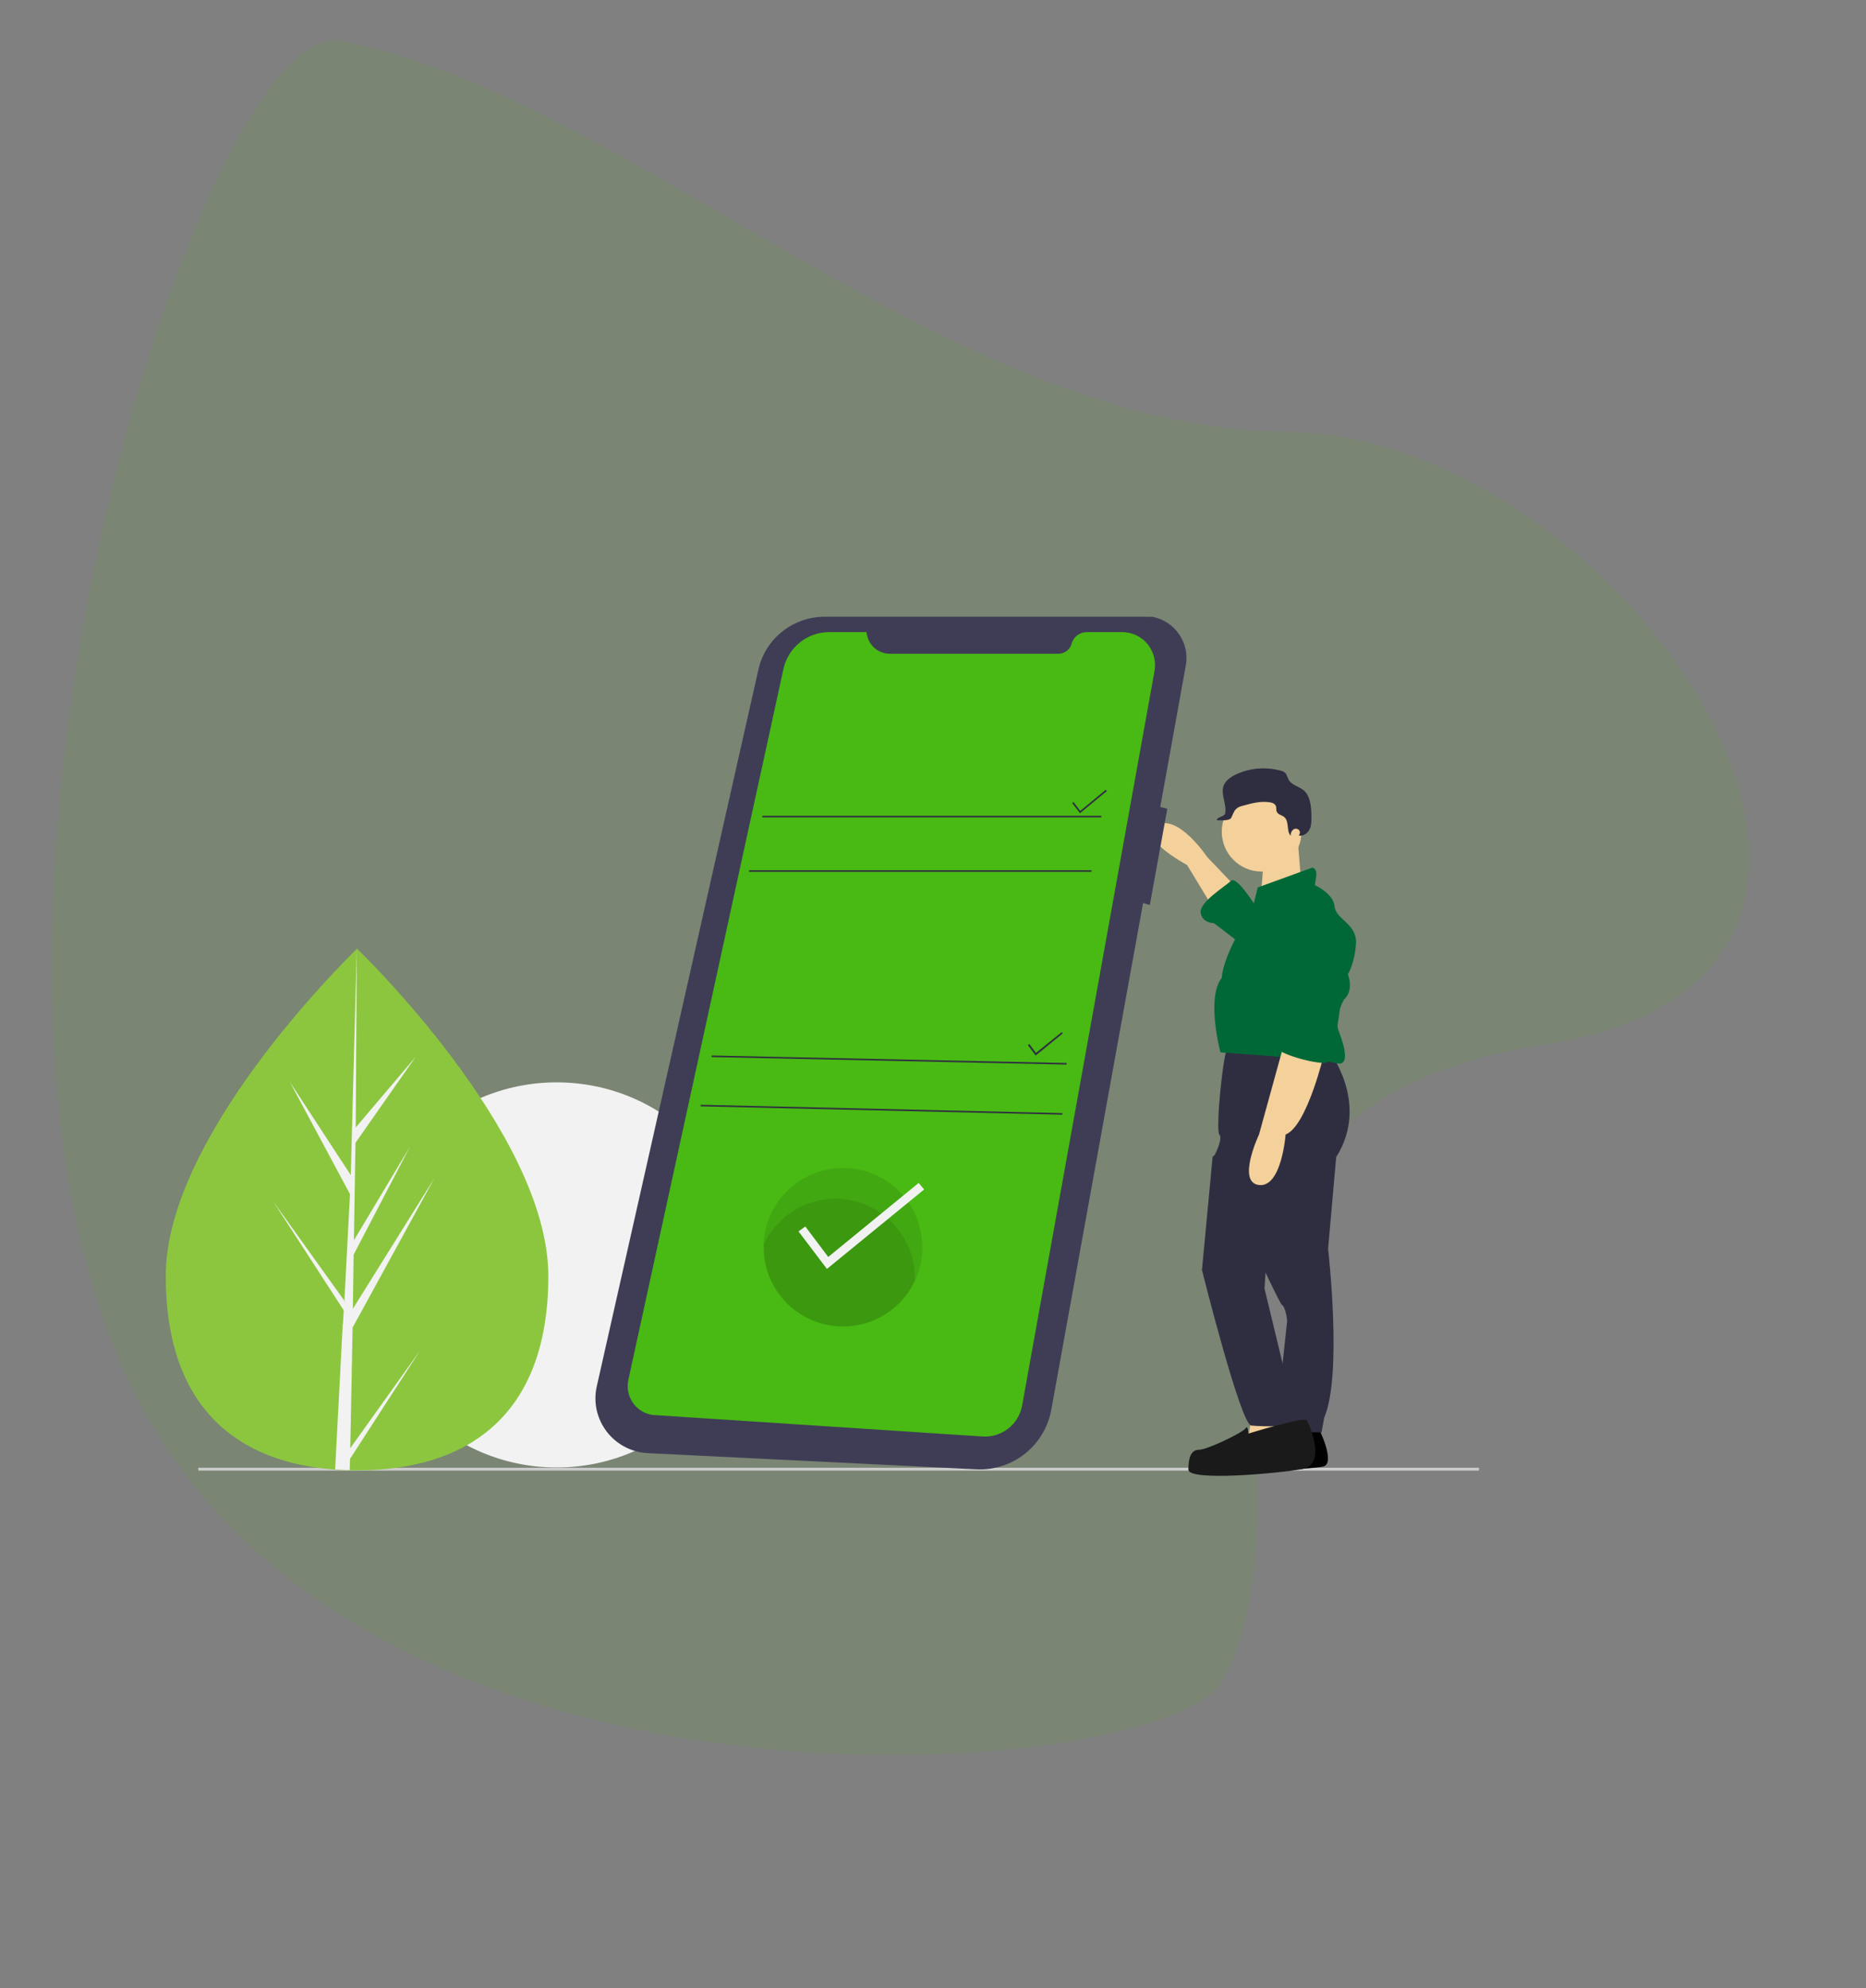 <?xml version="1.0" encoding="utf-8"?>
<!-- Generator: Adobe Illustrator 25.0.1, SVG Export Plug-In . SVG Version: 6.00 Build 0)  -->
<svg version="1.1" id="Layer_1" xmlns="http://www.w3.org/2000/svg" xmlns:xlink="http://www.w3.org/1999/xlink" x="0px" y="0px"
	 viewBox="0 0 716 763" style="enable-background:new 0 0 716 763;" xml:space="preserve">
<rect x="0" y="0" width="716" height="763" fill="#808080" stroke="none"/>
<style type="text/css">
	.st0{opacity:0.1;fill:#48BA13;}
	.st1{fill:#F2F2F2;}
	.st2{fill:#CCCCCC;}
	.st3{fill:#8CC63F;}
	.st4{fill:#F4D09A;}
	.st5{fill:#2F2E41;}
	.st6{fill:#006837;}
	.st7{fill:#1A1A1A;}
	.st8{fill:#3F3D56;}
	.st9{fill:#48BA13;}
	.st10{opacity:0.1;enable-background:new    ;}
</style>
<path class="st0" d="M468.5,645.7c43-74-43-219,125-245s30-234-100-235s-254-130-363-150C76,5.7-37.8,371.8,55,541
	S447,682.7,468.5,645.7z"/>
<g>
	<circle class="st1" cx="213.6" cy="489.3" r="73.9"/>
	<rect x="76.1" y="563.3" class="st2" width="491.4" height="1.1"/>
	<path class="st3" d="M210.4,489.7c0,55.3-32.9,74.6-73.4,74.6c-0.9,0-1.9,0-2.8,0c-1.9,0-3.7-0.1-5.6-0.3
		c-36.6-2.6-65-22.9-65-74.3c0-53.2,68-120.3,73.1-125.3c0,0,0,0,0,0c0.2-0.2,0.3-0.3,0.3-0.3S210.4,434.5,210.4,489.7z"/>
	<path class="st1" d="M134.4,555.8l26.8-37.5l-26.9,41.6l-0.1,4.3c-1.9,0-3.7-0.1-5.6-0.3l2.9-55.3l0-0.4l0.1-0.1l0.3-5.2l-27-41.7
		l27.1,37.8l0.1,1.1l2.2-41.8l-23.1-43.1l23.4,35.8l2.3-86.6l0-0.3v0.3l-0.4,68.3l23-27.1l-23.1,33l-0.6,37.4l21.5-35.9l-21.6,41.4
		l-0.3,20.8l31.2-50l-31.3,57.2L134.4,555.8z"/>
	<path class="st4" d="M473.4,339.6l-10.2-10.7c0,0-11.2-16.8-19.4-12.2c-8.2,4.6,11.7,15.3,11.7,15.3l10.2,16.8L473.4,339.6z"/>
	<path d="M505.5,547.1c0,0,7.6,14.8,2,15.8c-5.6,1-33.1,2.5-33.7,1c-0.5-1.5-4.6-6.6-1.5-8.7c3.1-2,15.3-3.6,15.3-3.6l4.1-4.1
		L505.5,547.1z"/>
	<path class="st5" d="M509.6,402.8c0,0,16.3,20.4,3.1,41.3l-3.1,35.2c0,0,5.6,48.4-1.5,64.8l-1,5.6h-17.8l4.6-42.8
		c0,0-0.5-5.1-2-6.1c-1.5-1-26.5-56.1-26.5-56.1s4.1-7.6,2.5-9.2s1.5-32.1,3.1-33.1C472.4,401.3,509.6,402.8,509.6,402.8z"/>
	<polygon class="st4" points="480.5,542.6 478.5,554.3 498.4,553.3 495.8,540.5 	"/>
	<circle class="st4" cx="484.1" cy="319.2" r="15.3"/>
	<path class="st4" d="M497.9,321.7l1.5,18.4l-16.3,7.6c0,0,2.8-17.1,0.8-21.7L497.9,321.7z"/>
	<path class="st6" d="M481.1,346.7l1.5-6.1l20.9-7.6c0,0,2,0,1.5,3.6c-0.5,3.6-0.5,3.1-0.5,3.1s7.1,3.1,7.6,8.2
		c0.5,5.1,8.7,6.6,8.2,14.3c-0.5,7.6-3.1,11.7-3.1,11.7s2.5,6.1-1.5,9.7c0,0-4.1,7.1-2,12.2c2,5.1,4.6,13.8-1,12.2
		c-5.6-1.5-44.4-4.1-44.4-4.1s-5.6-20.9,0.5-28.6c0,0,0-4.6,4.6-13.8C478,352.3,481.1,346.7,481.1,346.7z"/>
	<path class="st4" d="M508.1,404.3c0,0-6.6,28-14.8,31.1c0,0-1.5,20.4-10.2,19.4c-8.7-1,0-19.4,0-19.4l9.7-35.2L508.1,404.3z"/>
	<path class="st6" d="M482.1,348.2c0,0-7.6-12.2-9.7-10.2c-2,2-12.2,8.2-11.7,12.2c0.5,4.1,5.1,4.1,5.1,4.1l10.7,8.2L482.1,348.2z"
		/>
	<path class="st5" d="M471.4,439.5l-6.1,4.4l-4.1,43.5c0,0,14.8,59.2,18.9,59.7c4.1,0.5,20.9,0.5,20.4-1c-0.5-1.5-3.1-7.6-3.1-9.2
		s-5.3-13.8-5.3-13.8l-6.9-28.6l1.5-22.4L471.4,439.5z"/>
	<path class="st7" d="M479,550.2c0,0,21.4-6.6,22.4-5.1c1,1.5,7.8,17-1.7,18.7c-9.5,1.7-43.7,4.8-43.7,0.2s1-7.6,4.1-7.6
		s16.8-6.6,17.8-8.2S479,550.2,479,550.2z"/>
	<path class="st5" d="M498.6,320.2c0.4-0.7,0.1-1.7-0.7-2c-0.4-0.2-0.9-0.2-1.4,0l0,0c-0.9,0.6-1.4,1.6-1.2,2.6
		c-1.8-1.8-0.5-5.5-2.5-7.2c-0.9-0.8-2.4-0.9-2.9-2.1c-0.3-0.6-0.1-1.4-0.3-2.1c-0.4-1-1.5-1.4-2.5-1.5c-3.2-0.5-6.5,0.3-9.7,1.2
		c-1.2,0.3-2.4,0.6-3.2,1.5c-0.9,0.9-1.2,2.2-1.8,3.3c-0.5,1.1-4.1,1-5.4,0.9c-0.4-1.2,2.8-1.3,3.1-2.6c0.7-3.5-1.8-7.3-0.6-10.6
		c0.7-2,2.7-3.4,4.6-4.3c5.4-2.6,11.6-3.1,17.4-1.5c0.6,0.1,1.1,0.4,1.6,0.8c0.7,0.7,0.9,1.8,1.4,2.7c1.1,2,3.8,2.5,5.6,3.9
		c2.7,2.2,3,6.2,3.1,9.7c0,1.8,0.1,3.6-0.6,5.2c-0.7,1.6-2.4,2.9-4.2,2.6C498.5,320.5,498.5,320.3,498.6,320.2z"/>
	<path class="st6" d="M496,353.2c4.1-2.8,9.5-2.5,13.3,0.7c3.5,3,7.3,7.3,7,11.7c-0.5,8.2-3.6,41.8-7.6,42.3
		c-4.1,0.5-18.9-3.6-18.9-6.1s3.6-5.6,3.6-5.6l-4.3-26c-1.1-6.4,1.5-12.9,6.8-16.8C495.8,353.3,495.9,353.3,496,353.2z"/>
	<path class="st8" d="M439.1,236.7H316.4c-12.2,0-22.8,8.5-25.4,20.3l-62,275c-2.6,11.4,4.6,22.6,15.9,25.2c1.2,0.3,2.4,0.4,3.6,0.5
		l126.1,6.2c14,0.7,26.3-9.1,28.8-22.9l35.2-194.4l2.6,0.7l6.7-36.9l-2.7-0.7l9.8-54.3c1.6-8.7-4.2-17.1-12.9-18.7
		C441.1,236.8,440.1,236.7,439.1,236.7z"/>
	<path class="st9" d="M332.5,242.6h-14.3c-8.5,0-15.8,5.9-17.6,14.2l-59.5,272.8c-1.3,6,2.5,12,8.5,13.3c0.5,0.1,1.1,0.2,1.7,0.2
		l125.7,8.2c7.3,0.5,13.9-4.6,15.2-11.9L443,257.5c1.2-6.9-3.3-13.5-10.2-14.7c-0.7-0.1-1.5-0.2-2.2-0.2h-13.6
		c-2.7,0-5.1,1.8-5.8,4.4l0,0c-0.6,2.3-2.7,3.9-5.1,3.9h-64.5C336.8,251,332.9,247.3,332.5,242.6L332.5,242.6z"/>
	<rect x="292.5" y="313.1" class="st5" width="130.1" height="0.6"/>
	<rect x="287.4" y="334" class="st5" width="131.4" height="0.6"/>
	<polygon class="st5" points="414.4,312.1 411.4,308.2 411.9,307.8 414.5,311.2 424.3,303.1 424.7,303.6 	"/>
	<polygon class="st5" points="397.4,405.1 394.4,401.1 395,400.7 397.5,404.1 407.4,396.1 407.8,396.6 	"/>
	
		<rect x="340.7" y="338.8" transform="matrix(2.117175e-02 -1 1 2.117175e-02 -72.958 739.217)" class="st5" width="0.6" height="136.2"/>
	
		<rect x="337.8" y="356.5" transform="matrix(2.308849e-02 -1 1 2.308849e-02 -95.475 754.167)" class="st5" width="0.6" height="138.8"/>
	<path class="st10" d="M353.9,478.7c0,16.8-13.6,30.4-30.5,30.4c-16.8,0-30.4-13.6-30.4-30.4c0-0.4,0-0.8,0-1.1
		c0.6-16.8,14.8-29.9,31.6-29.3C340.9,448.8,353.9,462.3,353.9,478.7z"/>
	<path class="st10" d="M351,490.5c0,0.4,0,0.8,0,1.1c-7.2,15.2-25.3,21.7-40.5,14.5c-10.7-5-17.4-15.8-17.4-27.5c0-0.4,0-0.8,0-1.1
		c7.2-15.2,25.3-21.7,40.5-14.5C344.2,468,351,478.7,351,490.5L351,490.5z"/>
	<polygon class="st1" points="317.3,487 306.4,472.6 309,470.7 317.8,482.4 352.5,454 354.6,456.5 	"/>
</g>
</svg>
